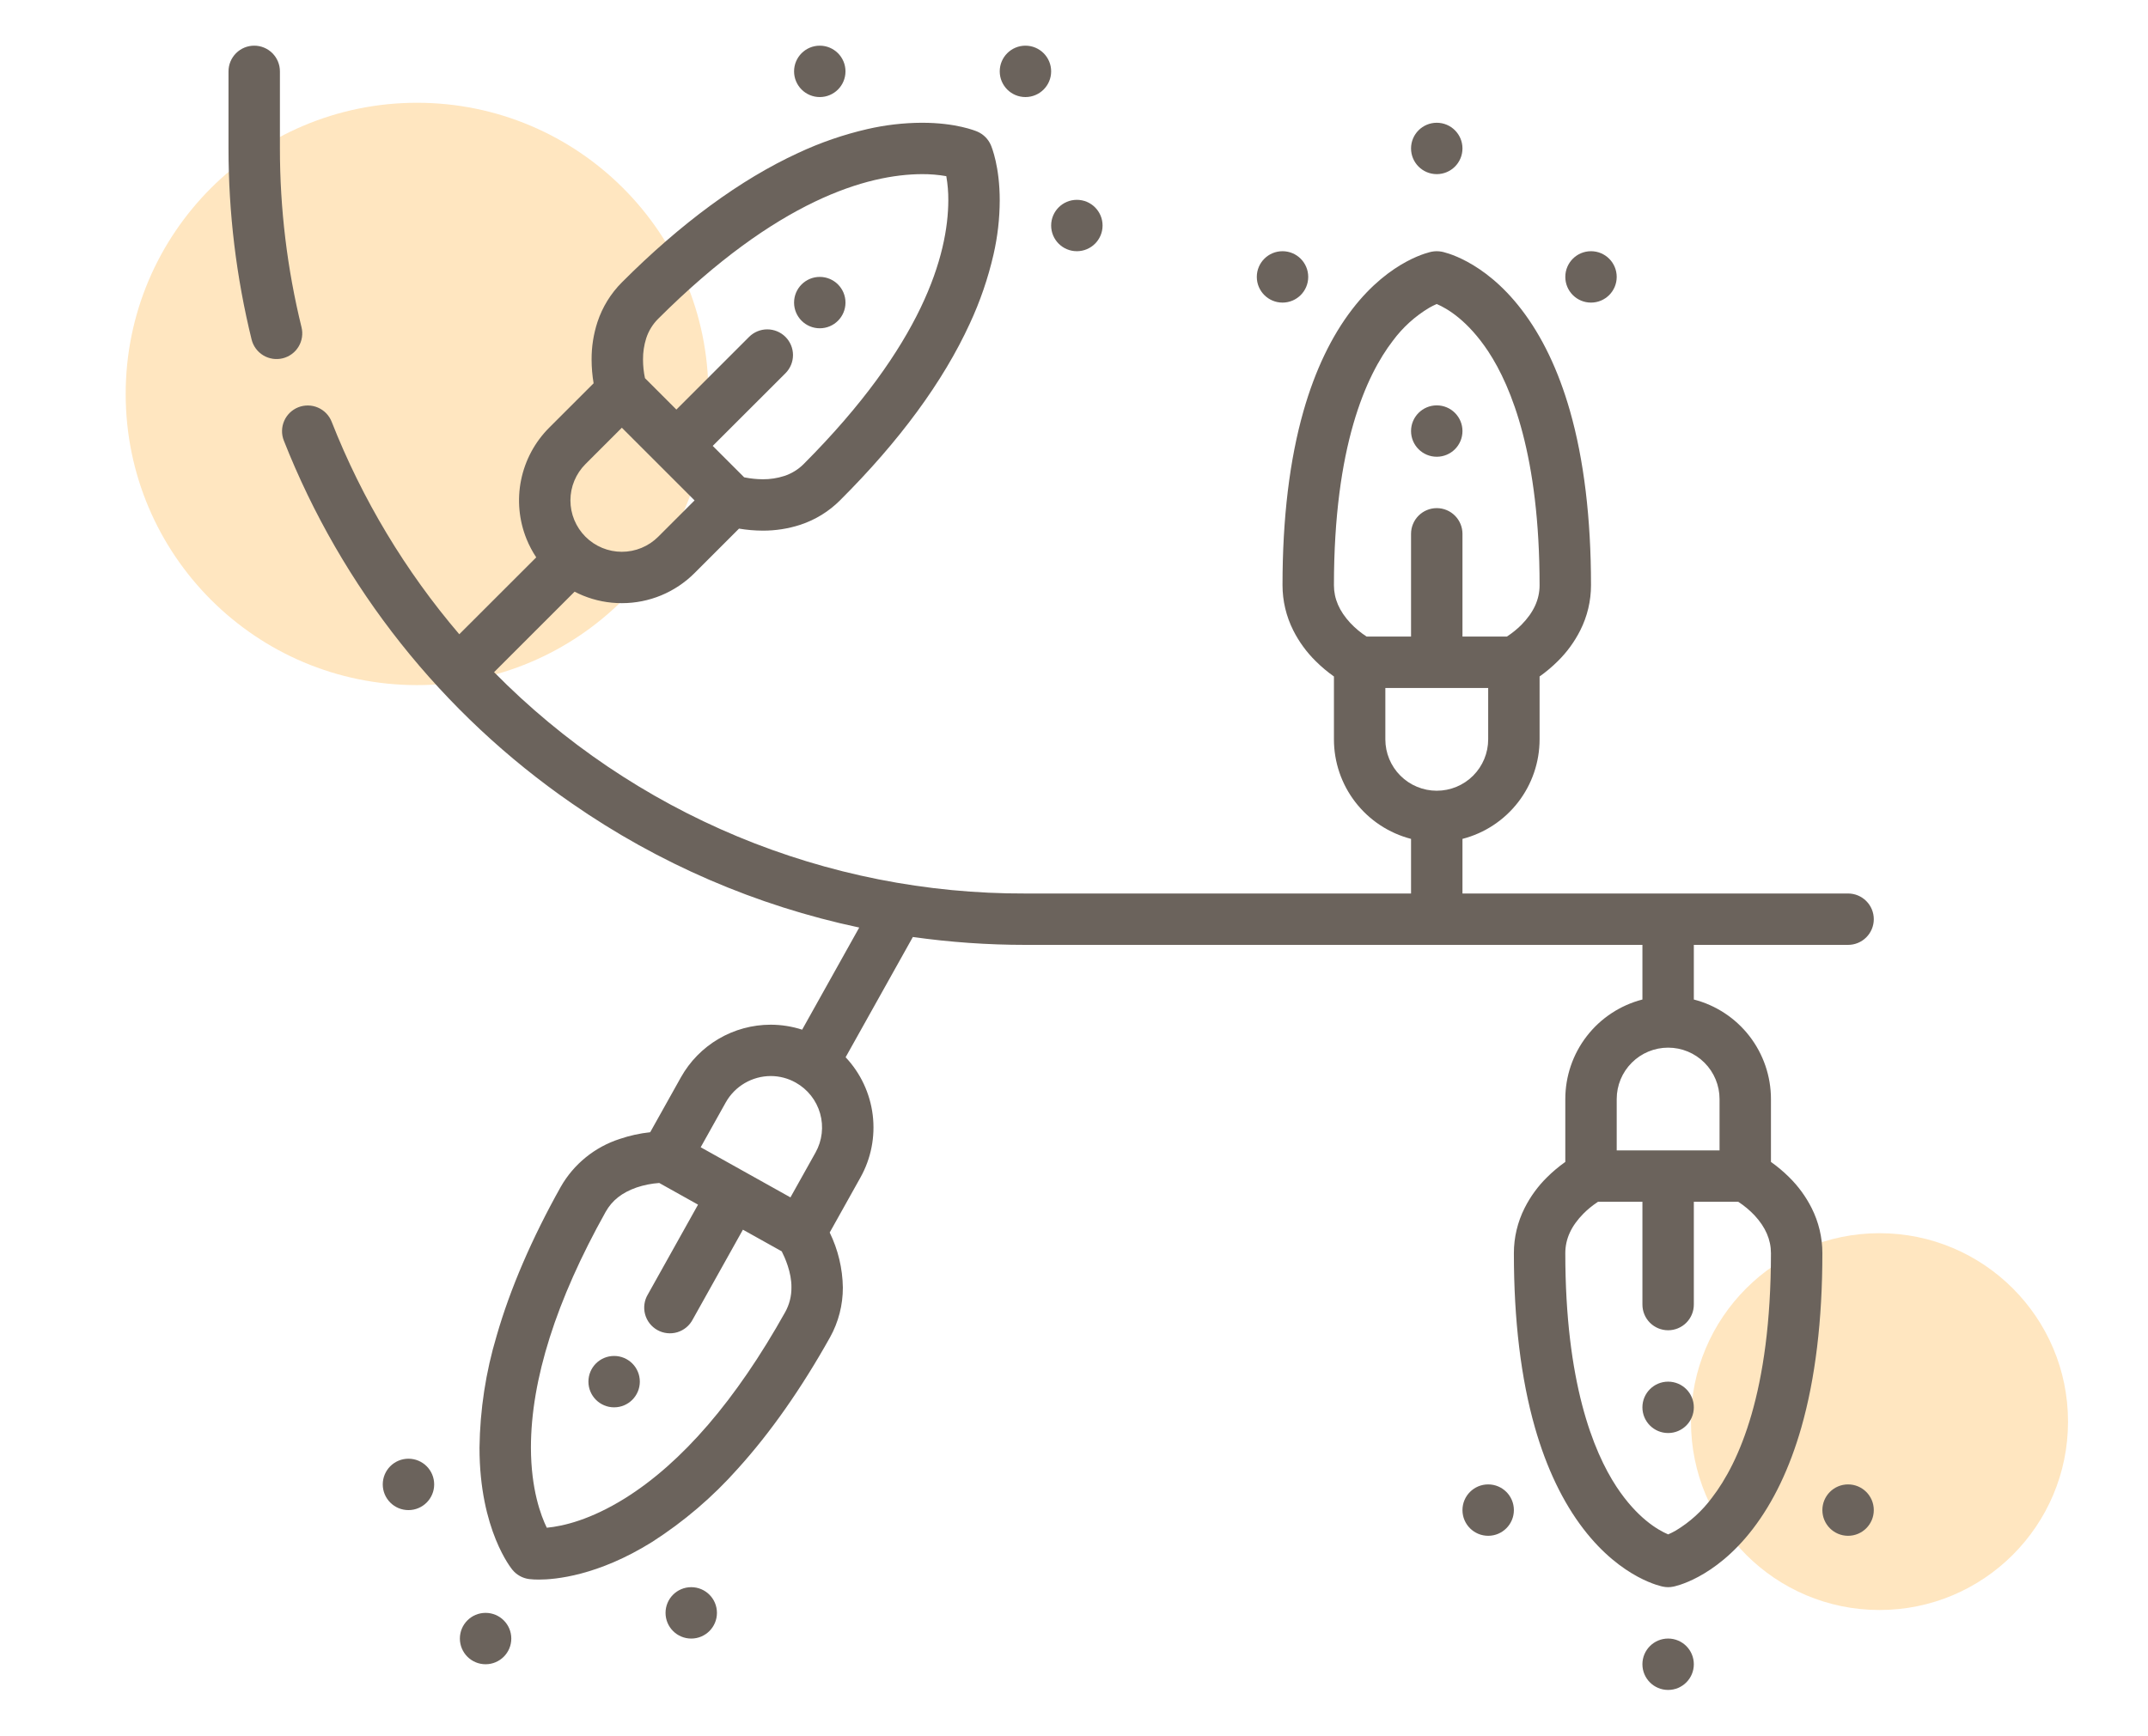 <svg width="146" height="118" viewBox="0 0 146 118" fill="none" xmlns="http://www.w3.org/2000/svg">
<ellipse cx="28.346" cy="26.783" rx="19.803" ry="19.796" fill="#FFE6C0"/>
<ellipse cx="127.75" cy="96.651" rx="12.814" ry="12.809" fill="#FFE6C0"/>
<path d="M73.194 17.079C74.159 17.079 74.942 16.297 74.942 15.333C74.942 14.368 74.159 13.586 73.194 13.586C72.229 13.586 71.447 14.368 71.447 15.333C71.447 16.297 72.229 17.079 73.194 17.079Z" fill="#6B635C"/>
<path d="M87.173 20.573C88.138 20.573 88.92 19.791 88.92 18.826C88.92 17.861 88.138 17.079 87.173 17.079C86.208 17.079 85.425 17.861 85.425 18.826C85.425 19.791 86.208 20.573 87.173 20.573Z" fill="#6B635C"/>
<path d="M97.657 11.839C98.622 11.839 99.404 11.057 99.404 10.092C99.404 9.128 98.622 8.346 97.657 8.346C96.692 8.346 95.909 9.128 95.909 10.092C95.909 11.057 96.692 11.839 97.657 11.839Z" fill="#6B635C"/>
<path d="M108.141 20.573C109.106 20.573 109.888 19.791 109.888 18.826C109.888 17.861 109.106 17.079 108.141 17.079C107.176 17.079 106.394 17.861 106.394 18.826C106.394 19.791 107.176 20.573 108.141 20.573Z" fill="#6B635C"/>
<path d="M69.699 6.599C70.664 6.599 71.447 5.817 71.447 4.852C71.447 3.888 70.664 3.105 69.699 3.105C68.734 3.105 67.952 3.888 67.952 4.852C67.952 5.817 68.734 6.599 69.699 6.599Z" fill="#6B635C"/>
<path d="M55.721 6.599C56.686 6.599 57.468 5.817 57.468 4.852C57.468 3.888 56.686 3.105 55.721 3.105C54.756 3.105 53.973 3.888 53.973 4.852C53.973 5.817 54.756 6.599 55.721 6.599Z" fill="#6B635C"/>
<path d="M41.742 95.681C42.707 95.681 43.489 94.899 43.489 93.934C43.489 92.969 42.707 92.188 41.742 92.188C40.777 92.188 39.995 92.969 39.995 93.934C39.995 94.899 40.777 95.681 41.742 95.681Z" fill="#6B635C"/>
<path d="M20.494 22.247C19.517 18.269 19.025 14.188 19.026 10.092V4.852C19.026 4.389 18.843 3.945 18.515 3.617C18.187 3.289 17.743 3.105 17.279 3.105C16.816 3.105 16.371 3.289 16.044 3.617C15.716 3.945 15.532 4.389 15.532 4.852V10.092C15.53 14.47 16.057 18.831 17.101 23.082C17.156 23.305 17.254 23.515 17.39 23.699C17.526 23.884 17.697 24.04 17.893 24.159C18.09 24.278 18.308 24.357 18.535 24.391C18.761 24.426 18.993 24.415 19.216 24.36C19.438 24.306 19.648 24.207 19.833 24.071C20.018 23.936 20.174 23.765 20.293 23.568C20.412 23.372 20.491 23.154 20.525 22.927C20.56 22.701 20.549 22.469 20.494 22.247Z" fill="#6B635C"/>
<path d="M46.984 111.402C47.949 111.402 48.731 110.62 48.731 109.655C48.731 108.69 47.949 107.908 46.984 107.908C46.019 107.908 45.237 108.69 45.237 109.655C45.237 110.62 46.019 111.402 46.984 111.402Z" fill="#6B635C"/>
<path d="M33.005 113.148C33.97 113.148 34.753 112.366 34.753 111.401C34.753 110.437 33.97 109.655 33.005 109.655C32.04 109.655 31.258 110.437 31.258 111.401C31.258 112.366 32.04 113.148 33.005 113.148Z" fill="#6B635C"/>
<path d="M27.763 102.668C28.728 102.668 29.511 101.886 29.511 100.921C29.511 99.956 28.728 99.174 27.763 99.174C26.798 99.174 26.016 99.956 26.016 100.921C26.016 101.886 26.798 102.668 27.763 102.668Z" fill="#6B635C"/>
<path d="M101.152 104.415C102.117 104.415 102.899 103.633 102.899 102.668C102.899 101.703 102.117 100.921 101.152 100.921C100.187 100.921 99.404 101.703 99.404 102.668C99.404 103.633 100.187 104.415 101.152 104.415Z" fill="#6B635C"/>
<path d="M125.614 104.415C126.579 104.415 127.362 103.633 127.362 102.668C127.362 101.703 126.579 100.921 125.614 100.921C124.649 100.921 123.867 101.703 123.867 102.668C123.867 103.633 124.649 104.415 125.614 104.415Z" fill="#6B635C"/>
<path d="M113.383 97.428C114.348 97.428 115.13 96.646 115.13 95.681C115.13 94.717 114.348 93.935 113.383 93.935C112.418 93.935 111.635 94.717 111.635 95.681C111.635 96.646 112.418 97.428 113.383 97.428Z" fill="#6B635C"/>
<path d="M97.657 31.053C98.622 31.053 99.404 30.271 99.404 29.306C99.404 28.342 98.622 27.56 97.657 27.56C96.692 27.56 95.909 28.342 95.909 29.306C95.909 30.271 96.692 31.053 97.657 31.053Z" fill="#6B635C"/>
<path d="M55.721 22.319C56.686 22.319 57.468 21.537 57.468 20.572C57.468 19.608 56.686 18.826 55.721 18.826C54.756 18.826 53.973 19.608 53.973 20.572C53.973 21.537 54.756 22.319 55.721 22.319Z" fill="#6B635C"/>
<path d="M113.383 114.895C114.348 114.895 115.13 114.113 115.13 113.148C115.13 112.183 114.348 111.401 113.383 111.401C112.418 111.401 111.635 112.183 111.635 113.148C111.635 114.113 112.418 114.895 113.383 114.895Z" fill="#6B635C"/>
<path d="M123.137 82.131C122.745 81.354 122.229 80.646 121.608 80.035C121.226 79.655 120.812 79.308 120.372 78.996V74.721C120.372 73.171 119.857 71.666 118.909 70.441C117.96 69.216 116.631 68.341 115.13 67.954V64.24H125.614C126.078 64.24 126.522 64.056 126.85 63.729C127.178 63.401 127.362 62.957 127.362 62.494C127.362 62.031 127.178 61.586 126.85 61.259C126.522 60.931 126.078 60.747 125.614 60.747H99.404V57.034C100.905 56.646 102.234 55.771 103.183 54.546C104.131 53.321 104.646 51.816 104.646 50.267V45.992C105.086 45.68 105.5 45.332 105.882 44.952C106.503 44.342 107.019 43.633 107.411 42.856C107.891 41.904 108.141 40.853 108.141 39.786C108.141 35.245 107.66 31.254 106.708 27.924C105.922 25.175 104.812 22.859 103.41 21.036C100.793 17.623 98.025 17.119 97.999 17.112C97.773 17.068 97.54 17.068 97.314 17.112C97.287 17.119 94.52 17.623 91.903 21.036C90.501 22.859 89.392 25.175 88.605 27.924C87.653 31.254 87.171 35.245 87.173 39.786C87.173 40.853 87.423 41.904 87.902 42.856C88.294 43.634 88.81 44.342 89.431 44.952C89.814 45.333 90.227 45.681 90.668 45.992V50.267C90.667 51.816 91.182 53.321 92.131 54.546C93.08 55.771 94.409 56.646 95.909 57.034V60.747H69.699C62.98 60.77 56.324 59.451 50.121 56.867C43.919 54.282 38.296 50.485 33.582 45.699L39.055 40.227C39.244 40.324 39.436 40.414 39.634 40.494C40.467 40.834 41.359 41.008 42.259 41.007H42.277C43.193 41.007 44.1 40.826 44.946 40.475C45.792 40.124 46.561 39.609 47.209 38.961L50.231 35.939C50.764 36.029 51.303 36.075 51.843 36.077C52.712 36.081 53.577 35.946 54.403 35.677C55.417 35.342 56.339 34.775 57.094 34.02C61.137 29.99 64.105 25.946 65.916 22.003C66.618 20.495 67.159 18.918 67.531 17.298C67.807 16.092 67.948 14.86 67.952 13.623C67.952 11.328 67.41 10.009 67.349 9.865C67.171 9.454 66.843 9.126 66.432 8.948C66.288 8.887 64.971 8.346 62.677 8.346H62.634C61.395 8.354 60.162 8.498 58.955 8.776C57.337 9.149 55.762 9.692 54.257 10.396C50.324 12.208 46.289 15.171 42.268 19.199C41.514 19.955 40.947 20.876 40.611 21.889C40.341 22.715 40.206 23.579 40.211 24.448C40.212 24.988 40.258 25.527 40.348 26.059L37.325 29.081C36.355 30.053 35.692 31.288 35.419 32.634C35.145 33.98 35.275 35.376 35.79 36.649C35.967 37.085 36.188 37.502 36.448 37.894L31.218 43.121C27.545 38.819 24.614 33.936 22.543 28.673C22.459 28.46 22.333 28.265 22.174 28.1C22.014 27.935 21.824 27.803 21.613 27.712C21.403 27.62 21.177 27.572 20.947 27.568C20.718 27.564 20.49 27.605 20.276 27.689C20.063 27.773 19.868 27.899 19.703 28.058C19.538 28.218 19.406 28.408 19.315 28.618C19.223 28.829 19.174 29.055 19.17 29.285C19.166 29.514 19.208 29.742 19.292 29.955C23.227 39.939 30.045 48.527 38.877 54.626C44.759 58.709 51.397 61.577 58.402 63.061L54.522 70.005C53.832 69.782 53.111 69.668 52.385 69.667H52.379C51.136 69.668 49.916 70 48.844 70.629C47.772 71.258 46.887 72.162 46.281 73.246L44.194 76.978C43.492 77.052 42.801 77.205 42.133 77.431C40.432 77.977 38.998 79.14 38.114 80.691C36.139 84.219 34.674 87.628 33.757 90.816C33.017 93.283 32.625 95.842 32.592 98.418C32.586 104.043 34.805 106.698 34.827 106.724C35.111 107.072 35.517 107.298 35.963 107.357C36.186 107.382 36.411 107.393 36.635 107.392C37.719 107.392 40.635 107.141 44.328 104.831C46.487 103.447 48.445 101.773 50.147 99.855C52.355 97.418 54.467 94.409 56.42 90.916C56.993 89.883 57.292 88.72 57.289 87.538C57.27 86.24 56.964 84.963 56.395 83.796L58.481 80.062C59.206 78.769 59.499 77.278 59.319 75.806C59.138 74.335 58.493 72.959 57.477 71.879L62.047 63.704C64.582 64.061 67.139 64.241 69.699 64.24H111.636V67.954C110.135 68.341 108.806 69.216 107.857 70.441C106.908 71.666 106.394 73.171 106.394 74.721V78.996C105.954 79.308 105.54 79.655 105.157 80.035C104.536 80.645 104.02 81.353 103.628 82.131C103.148 83.083 102.898 84.135 102.899 85.201C102.897 89.742 103.379 93.734 104.332 97.063C105.118 99.81 106.228 102.129 107.63 103.952C110.251 107.369 113.014 107.869 113.04 107.873C113.266 107.92 113.499 107.92 113.726 107.873C113.752 107.869 116.515 107.369 119.136 103.952C120.538 102.129 121.648 99.81 122.434 97.063C123.386 93.734 123.869 89.742 123.867 85.201C123.867 84.135 123.617 83.084 123.137 82.131ZM43.924 22.994C44.087 22.495 44.366 22.041 44.739 21.671C52.862 13.568 58.975 11.852 62.673 11.839C63.225 11.836 63.776 11.882 64.32 11.977C64.415 12.52 64.461 13.071 64.457 13.623C64.444 17.319 62.725 23.431 54.624 31.551C54.253 31.923 53.798 32.201 53.298 32.363C52.83 32.513 52.34 32.588 51.848 32.584H51.844C51.44 32.581 51.037 32.541 50.64 32.463L50.579 32.45L48.444 30.316L53.388 25.376C53.716 25.048 53.9 24.604 53.9 24.14C53.9 23.677 53.716 23.232 53.388 22.904C53.06 22.577 52.615 22.393 52.152 22.393C51.688 22.393 51.243 22.577 50.916 22.904L45.974 27.846L43.839 25.71C43.751 25.295 43.706 24.872 43.706 24.448C43.702 23.955 43.775 23.464 43.924 22.994ZM39.796 31.551L42.267 29.08L47.21 34.021L44.739 36.492C44.414 36.816 44.029 37.074 43.605 37.249C43.181 37.425 42.726 37.515 42.267 37.515C41.808 37.515 41.354 37.425 40.93 37.249C40.506 37.074 40.12 36.816 39.796 36.492C39.471 36.167 39.214 35.782 39.038 35.358C38.862 34.934 38.772 34.48 38.772 34.021C38.772 33.562 38.862 33.108 39.038 32.684C39.214 32.26 39.471 31.875 39.796 31.551ZM53.368 89.21C50.029 95.181 46.366 99.439 42.478 101.867C40.139 103.323 38.3 103.76 37.166 103.867C36.764 103.048 36.092 101.255 36.087 98.417C36.089 93.812 37.797 88.419 41.165 82.393C41.604 81.612 42.273 81.083 43.269 80.734C43.767 80.567 44.284 80.464 44.809 80.428L47.446 81.901L44.038 88C43.916 88.201 43.837 88.424 43.804 88.655C43.771 88.887 43.785 89.124 43.845 89.35C43.905 89.576 44.01 89.788 44.154 89.973C44.298 90.158 44.477 90.312 44.682 90.427C44.886 90.541 45.112 90.613 45.345 90.638C45.578 90.664 45.813 90.642 46.038 90.575C46.262 90.507 46.47 90.395 46.651 90.245C46.831 90.096 46.979 89.911 47.087 89.703L50.496 83.603L53.135 85.076C53.34 85.478 53.812 86.511 53.794 87.537C53.8 88.122 53.653 88.698 53.368 89.21ZM55.432 78.358L53.727 81.407L47.626 77.999L49.33 74.95C49.635 74.407 50.078 73.955 50.615 73.641C51.152 73.326 51.763 73.159 52.385 73.157C52.981 73.157 53.566 73.311 54.085 73.603C54.894 74.055 55.491 74.81 55.743 75.702C55.996 76.593 55.884 77.549 55.432 78.358ZM91.779 42.352C91.032 41.546 90.668 40.706 90.668 39.786C90.67 30.348 92.847 25.54 94.673 23.166C95.342 22.261 96.185 21.497 97.152 20.92C97.315 20.827 97.483 20.743 97.654 20.669C98.371 20.972 99.773 21.798 101.164 23.904C102.752 26.319 104.644 31.035 104.646 39.786C104.646 40.756 104.242 41.638 103.41 42.481C103.124 42.766 102.811 43.022 102.475 43.245C102.457 43.258 102.44 43.269 102.422 43.28H99.404V36.293C99.404 35.83 99.22 35.386 98.892 35.058C98.565 34.73 98.12 34.546 97.657 34.546C97.193 34.546 96.749 34.73 96.421 35.058C96.094 35.386 95.909 35.83 95.909 36.293V43.28H92.891C92.484 43.017 92.111 42.705 91.779 42.352ZM94.162 50.267V46.773H101.152V50.267C101.152 51.193 100.783 52.082 100.128 52.737C99.473 53.392 98.584 53.76 97.657 53.76C96.73 53.76 95.841 53.392 95.186 52.737C94.53 52.082 94.162 51.193 94.162 50.267ZM109.888 74.721C109.888 73.794 110.256 72.906 110.912 72.251C111.567 71.595 112.456 71.227 113.383 71.227C114.31 71.227 115.199 71.595 115.854 72.251C116.509 72.906 116.878 73.794 116.878 74.721V78.214H109.888V74.721ZM116.366 101.821C115.696 102.726 114.854 103.491 113.887 104.07C113.725 104.162 113.557 104.245 113.385 104.319C112.668 104.015 111.266 103.19 109.875 101.083C108.287 98.668 106.394 93.954 106.394 85.201C106.394 84.229 106.798 83.35 107.63 82.507C107.915 82.222 108.228 81.966 108.564 81.743C108.582 81.729 108.6 81.719 108.615 81.707H111.636V88.694C111.636 89.158 111.82 89.602 112.147 89.93C112.475 90.257 112.919 90.441 113.383 90.441C113.846 90.441 114.291 90.257 114.618 89.93C114.946 89.602 115.13 89.158 115.13 88.694V81.707H118.151C118.556 81.972 118.928 82.282 119.261 82.633C120.007 83.441 120.37 84.282 120.372 85.201C120.37 94.638 118.192 99.448 116.366 101.821Z" fill="#6B635C"/>
</svg>
